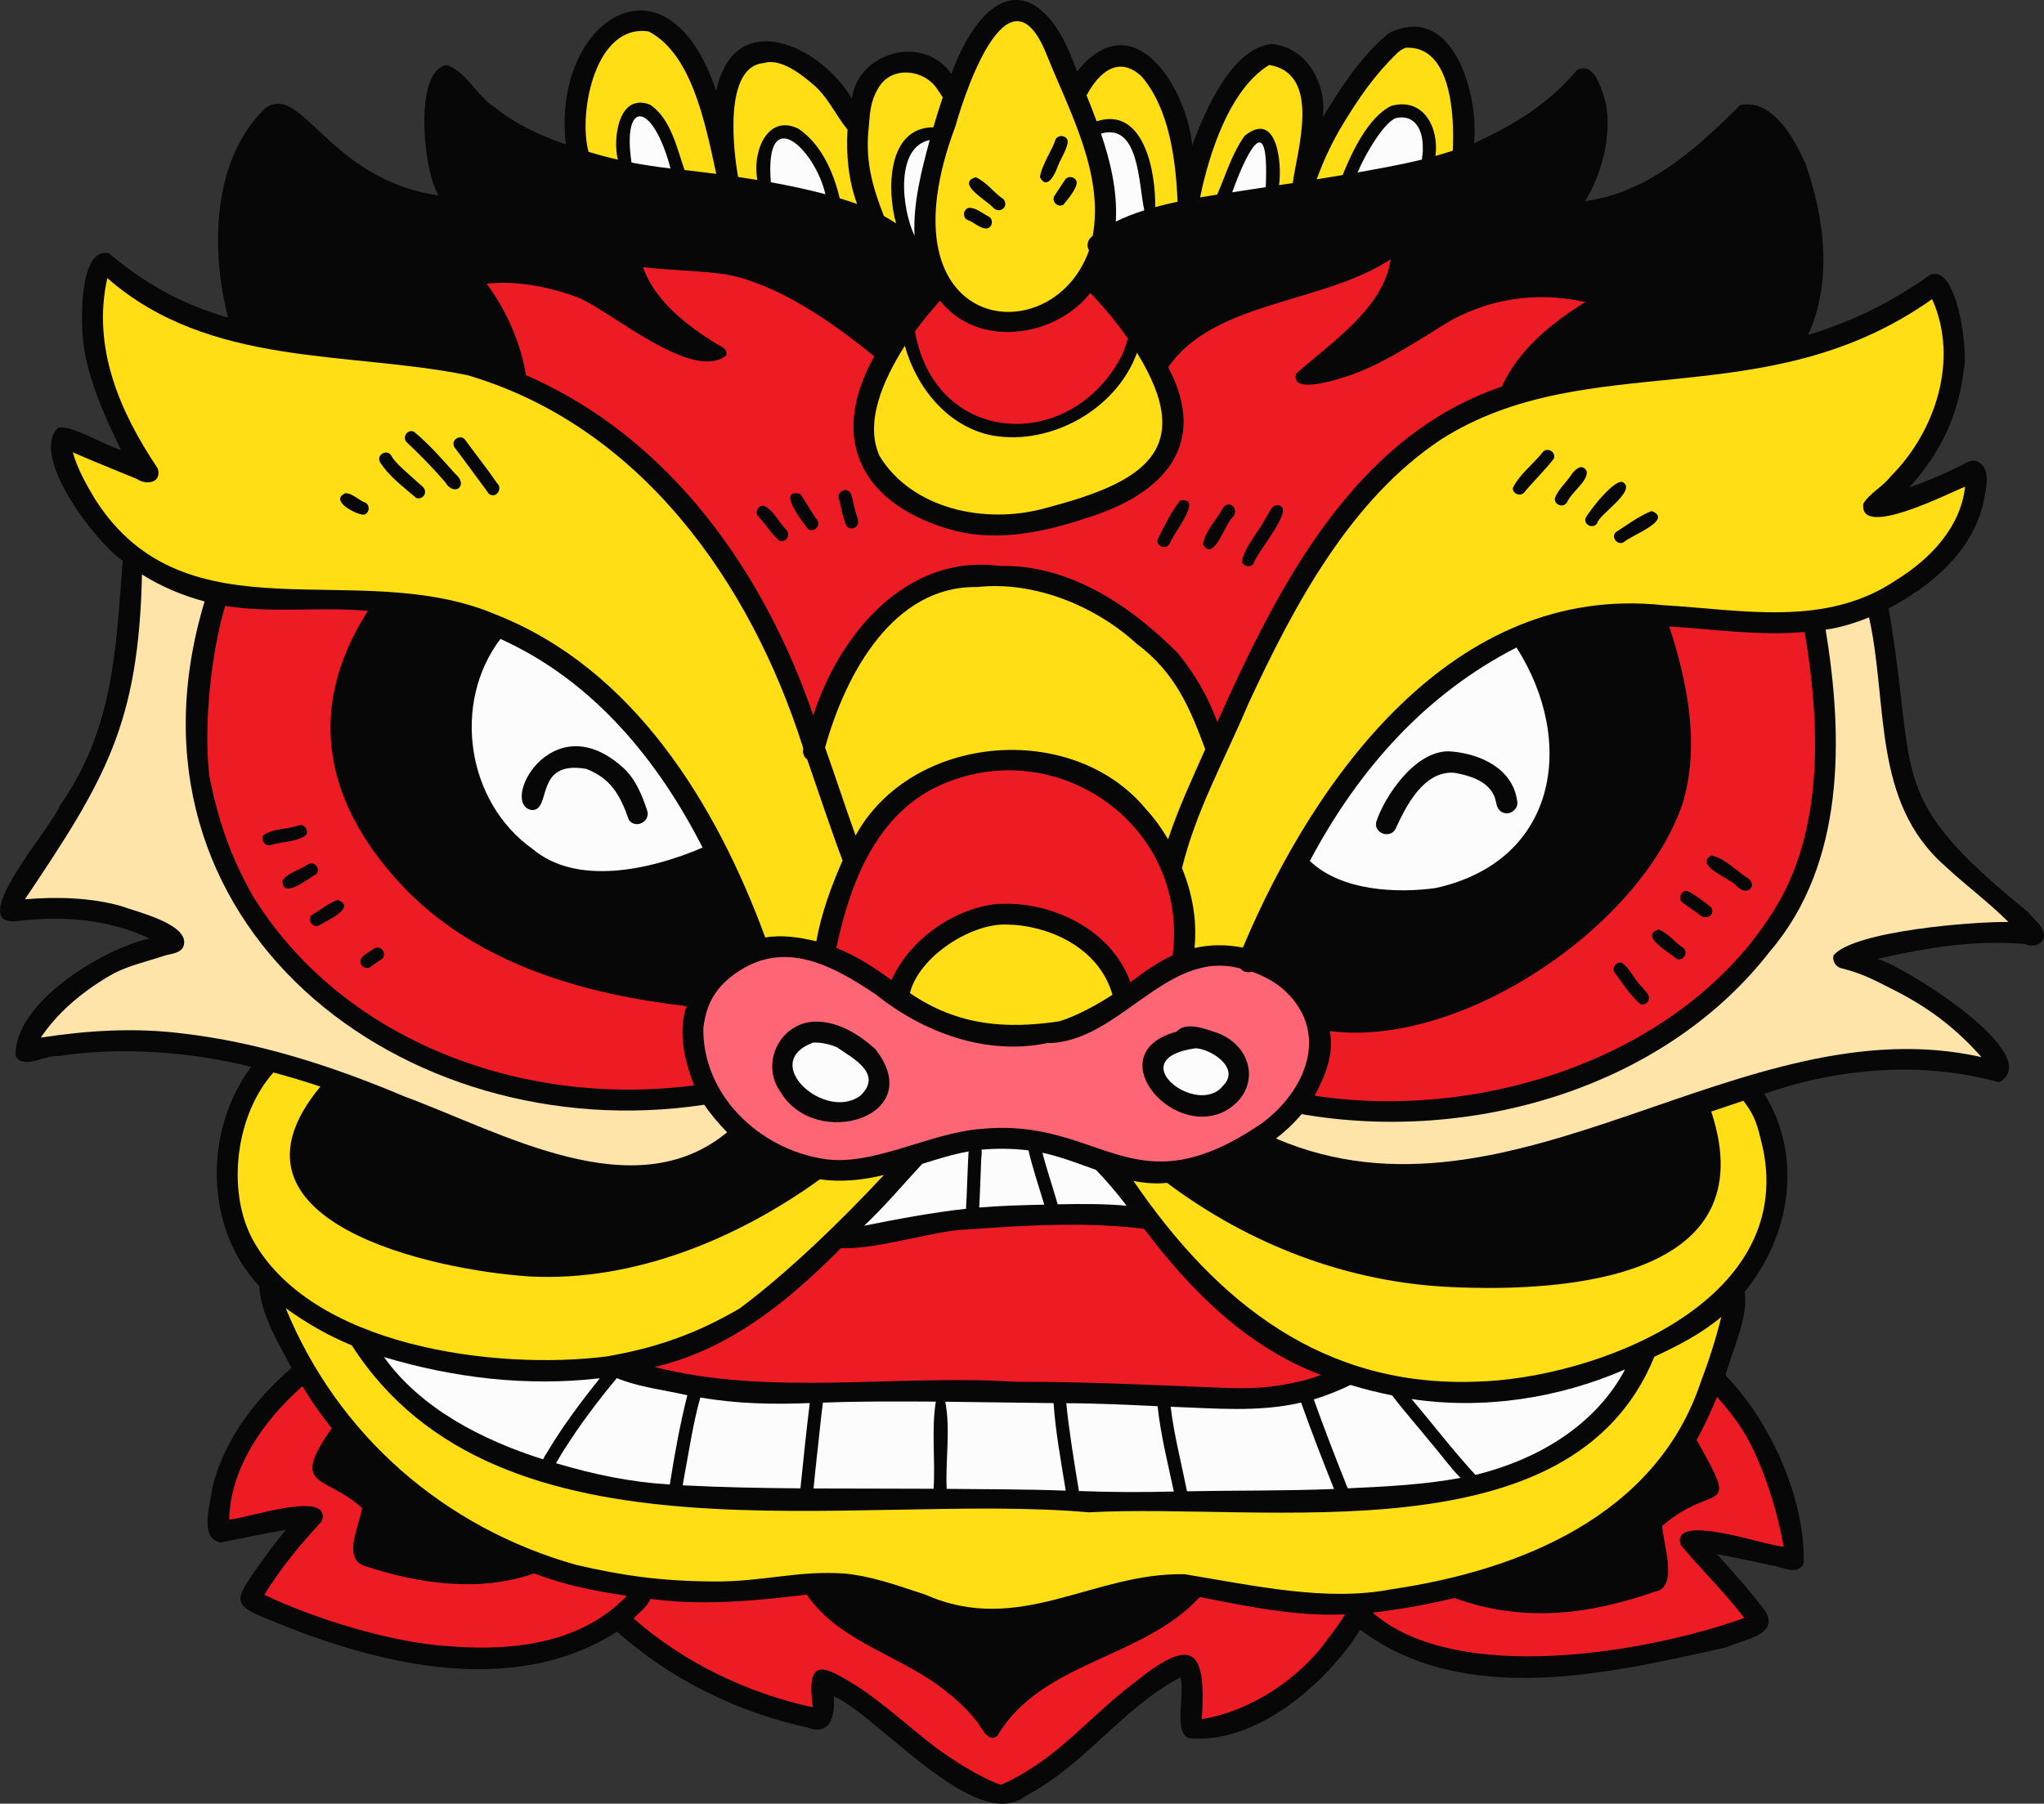 <svg xmlns="http://www.w3.org/2000/svg" width="1080" height="953.26" viewBox="0 0 1080 953.26"><rect x="0" y="0" width="1080" height="953.26" fill="#333333" stroke="none"/><g id="a"/><g id="b"><g id="c"><g id="d"><path d="M1037.68 195.07c2.23-9.29-3.38-55.69-17.85-49.84-19.81 14.08-40.1 24.36-64.49 31.8 12.97-28.34 8.72-61.31-1.13-89.96-5.78-13.36-17.59-35.17-34.73-31.51-23.81 23.74-48.89 46.26-82.04 50.78 8.84-13.48 15.34-37.71 10.24-54.73-2.08-6.17-5.69-19.13-14.47-14.5-14.34 16.98-31.55 28.15-54.38 38.56 2.7-25.52-11.01-74.95-44.96-58.16-14.58 11.98-25.17 28.46-34.96 44.43 2.36-17.41-8.35-37.07-27.06-38.68-21.14 2.2-35.35 35.73-41.88 53.59-3.11-31-31.32-76.12-60.94-38.97-17.23-50.98-47.08-50.41-66.36 1.13-14.73-20.9-48.81-11.92-52.63 12.97-16.99-28.61-62.22-48.63-71.6-3.86-25.98-77.73-87.18-37.4-79.44 28.22-13.9-4.8-26.43-10.63-37.87-19.79-9.22-5.81-15.08-19.23-25.25-22.13-17.67 2.96-12.06 57.24-4.08 68.85-58.47-8.24-72.66-60.9-91.99-45.75-27.89 27.41-28.53 74.6-19.27 110.39-23.88-6.97-43.44-17.54-63.05-34.09-16.16-3.21-14.73 37.97-13.42 47.82 2.7 19.82 11.28 38.3 19.85 56.18-7.36-1.93-29.03-14.82-33.61-11.35-14.32 15.3 20.46 60.28 34.53 69.93-3.68 47.51-4.77 88.84-33.31 129.53-3.19 9.91-49.7 62.34-23.61 60.99 24.33-3 48.28-1.5 71.13 9.05-24.74 5.48-72.15 34.2-70.78 62.32 4.7 7.08 15.43-.84 22.44-.12 31.46-4.9 69.18-2.65 101.98 5.68-24.93 33.4-24.83 84.93 4.25 115.8.93 15.35 10.06 29.78 17.08 43.29-19.31 16.76-35.72 38.18-41.86 63.37-.8 8.2-7.22 26.41 4.21 28.95 10.17-2.1 24.09-4.92 34.72-6.76-6.24 7.42-11.87 15.4-17.49 23.27-7.53 11.73-11.38 15.98 4.11 22.34 57.61 24.63 131.56 44.45 188.33 8.23 28.32 25.38 63.78 42.6 100.84 50.72 12.16 4.58 14.55-7.04 13.64-16.56 23.23 10 75.35 73.36 101.4 52.63 31.16-16.12 50.76-46.2 81.77-62.66 2.62 8.4-3.91 29.36 4.51 32.13 35.04 3.65 72.68-28.78 90.52-57.28 55.1 41.33 131.68 23.15 193.66 9.22 7.86-3.83 28.21-6.33 20.39-18.87-7.81-10.68-16.75-20.48-25.61-30.29 9.82 1.83 19.6 3.91 29.36 6.03 5.34.65 13.41 5.61 16.53-1.18.84-34.04-17.57-75.01-41.34-99.38 3.62-13.47 12.25-30.68 10.16-44.23 24.18-29.3 30.91-71.41 10.37-104.49 40.74-14.35 84.89-17.01 124.09-6.15 25.48-14.34-50.62-61.61-64.37-65.21 27.76-6.24 50.46-9.93 77.62-7.91 4.71 2.22 11.71.18 10.22-6.1-1.41-4.19-5.41-7.37-8.21-10.71-76.28-62-57.93-69.26-73.68-160.51 22.53-11.83 44.22-30.06 50.08-55.91 1.15-6.83 4.79-18.49-3.55-21.89-2.89-.85-5.44.71-7.88 2.05-9.18 4.63-19.6 9.08-27.87 11.86 16.21-17.57 26.17-37.75 28.98-62.59z" fill="#070707"/><path d="M707.67 68.81c10.26-17.27 18.7-29.24 30.91-41.08 1.68-1.15.55-.79 4.02-2.49 24.09-1.4 25.99 35.34 25 54.41-2.88.93-5.97 1.87-9.11 2.77 1.91-14.76-6.16-31.03-23.22-26.51-12.07 5.58-21.1 24.62-25.83 36.6-4.58.77-9.16 1.53-13.75 2.26 3.08-8.28 6.12-15.49 11.98-25.95z" fill="#ffde15"/><path d="M751.76 79.1c.15 1.6-.42 3.53-.41 5.24-11.49 2.79-22.51 4.7-34.03 6.8 4.58-10.91 14.07-26.16 19.96-28.64 9.12-2.36 14.9 4.66 14.48 16.6z" fill="#fcfcfc"/><path d="M635.45 98.11c5.9-24.68 16.7-52.5 35.15-63.77 28.09 4.64 14.54 45.68 12.48 62.4-2.43.37-4.85.74-7.28 1.1 1.72-11.49-1.05-39.87-18.16-26.06-6.67 9.32-9.98 20.63-14.5 31.05-3.01.46-6.01.98-9.03 1.5.43-2.08.86-4.16 1.34-6.23z" fill="#ffde15"/><path d="M668.79 98.91c-5.91.89-11.82 1.8-17.72 2.71 6.22-17.44 19.74-47.95 17.72-2.71z" fill="#fcfcfc"/><path d="M574.37 49.96c8.59-15.73 19.15-18.72 28.81-9.57 14.67 17.01 18.06 44.05 19.03 66.21-3.97.83-7.92 1.77-11.83 2.84.32-17.99-5.71-53.44-30.95-45.34-1.71-4.64-3.47-9.2-5.33-13.75.09-.13.19-.24.28-.39z" fill="#ffde15"/><path d="M589.6 116.49c.78-15.7-2.83-31.04-7.86-45.87 20.25-5.9 19.83 26.66 22.87 40.52-5.14 1.65-10.23 3.57-15.07 5.98.02-.21.05-.42.07-.63z" fill="#fcfcfc"/><path d="M648.28 113.16c64.54-11.37 138.95-12.29 187.55-62.41 6.58 16.86-.19 42.92-13.27 56.57-4.1 10.04 10.83 10.66 17.36 9.93 33.06-5.12 61.99-27.3 84.3-51.29 30.96 19.77 36.74 86.99 15.8 115.31-45.91 11.11-91.89 8.32-137.5 20.47 7.64-12.98 20.44-24.45 33.83-33.16 4.32-2.94 17-8.21 9.18-14.04-65.96-20.21-92.89 26.91-146.97 40.73 13.96-12.67 29.4-24.91 38.47-41.77 2.73-4.97 9.06-24.11.29-25.39-6.91 2.64-13.13 7.68-20.22 10.37-32.52 16.13-79.06 17.32-103.35 48.58-8.4-15.4-19.3-29.49-31.63-41.88 2.17-4.39 3.81-9.06 5.02-13.85 17.61-11.59 38.12-14.2 61.14-18.17z" fill="#070707"/><path d="M726.53 480.4c44.66 8.94 92.84-20.04 102.71-65.1 2.97-26.67-3.62-54.45-17.56-77.31 18.61-5.93 38.15-7.66 58.45-7.34 25.85 68.35 10.74 118.19-46.29 160.43-30.84 23.23-85.07 54-125.67 41.06-5.87-13.32-17.36-23.21-30.89-28.24 5.09-12.48 11.78-25.6 19.19-38.93 11.36 9.54 25.08 13.96 40.06 15.44z" fill="#070707"/><path d="M692.09 455.02c26.21-49.41 61.92-88.61 109.19-112.82 31.67 49.59 21.86 112.94-42.76 127.14-19.99 2.77-49.63 1.77-66.42-14.32z" fill="#fcfcfc"/><path d="M882 331.08c23.61 1.48 47.79 5.06 71.56 2.91 7.95 47.52 10.76 104.7-16.63 147.68-48.05 76.69-153.5 111.08-242.32 97.4 5.53-10.32 10.51-22.28 7.99-34.14 69.13 8.95 163.46-54.33 186.24-119.62 9.59-30.83 2.89-64.25-6.84-94.23z" fill="#ed1b24"/><path d="M679.35 524.03c23.11 22.12 10.71 52.29-12.57 69.59-68.42 46.81-84.14-3.12-148.22 3-27.33 1.97-57.78 20.22-83.76 15.8-33.83-5.44-63.6-33.72-63.17-69 1.28-11.02 5.21-20.01 15.14-27.6 25.18-19.35 50.24-7.74 76.11 9.85 25.06 20.04 58.3 32.34 90.46 25.61 37.84.0 63-50.11 102.02-39.42 1.45 1.76 3.95 2.38 6.09 1.7 6.85 2.34 13.15 5.93 17.91 10.48z" fill="#ff6675"/><path d="M895.86 627.7c-11.56 41.78-77.85 40.52-116.61 41.94-51.98.0-105.49-17.3-147.91-47.59 11.15-3.02 22.11-7.3 32.07-13.12 74.12 37.69 156.65 4.64 230.38-18.01 3.54 10.79 4.89 17.45 3.3 31.49.07-.47.14-.95.22-1.42-.35 2.26-.84 4.49-1.45 6.69z" fill="#070707"/><path d="M755.82 762.24c5.36 6.14 10.15 13.03 15.88 18.84-19.74 3.63-38.15 4.48-59.53 5.51-.53-1.15-1.08-2.3-1.46-3.48.11.29.23.57.35.86-5.85-14.71-11.59-29.47-16.88-44.38 6.65-1.99 13.17-4.66 19.4-7.62 7.24 2.21 14.61 4 22.03 5.53 6.4 8.51 13.56 16.43 20.22 24.74z" fill="#fcfcfc"/><path d="M745.84 739.4c38.11 5.68 77.55-.34 112.81-15.65-15.1 28.52-44.52 47.26-79.07 55.74-11.82-12.83-22.44-26.77-33.74-40.09z" fill="#fcfcfc"/><path d="M688.59 729.65c-16.58 3.98-27.84 4.56-46.03 3.67-35.18-1.38-70.34-3.14-105.56-3.03-62.84-4.08-130.28 7.79-191.14-7.82 39.44-9.24 70.55-34.62 98.43-62.77 20.16.65 50.82-9.75 66.73-9.89 30.8-2.27 62.81-4.15 93.47-.38 24.51 32.57 54.62 62.79 93.53 77.22-2.58.98-5.99 2.17-9.42 3z" fill="#ed1b24"/><path d="M704.88 786.94c-25.88 1.04-51.79.72-77.69 1.21-2.89-14.52-6.95-30.13-8.64-44.67 23 .78 46.27 3.08 68.93-2.22 5.44 15.36 11.35 30.55 17.4 45.68z" fill="#fcfcfc"/><path d="M611.64 743.18c1.64 15.23 5.4 30.14 8.59 45.1-16.71.45-33.43.36-50.14-.26-2.5-14.99-5.45-33.2-6.68-46.41 16.09.03 32.16.84 48.23 1.57z" fill="#fcfcfc"/><path d="M297.37 767.27c9.23-14.69 19.02-27.49 28.54-38.92 11.62 4.79 24.93 6.23 37.27 9.04-3.94 15.51-6.77 31.4-9.27 47.19-20.49-1.25-39.42-5.11-60.15-11.28 1.19-2.02 2.38-4.04 3.61-6.03z" fill="#fcfcfc"/><path d="M290.55 765.16c-1.09 2.05-2.64 3.97-3.59 6.1-32.24-10.15-64.81-27.01-84.07-54.04 36.8 11.06 75.78 15.67 114.04 11.2-9.43 11.77-18.5 23.88-26.39 36.74z" fill="#fcfcfc"/><path d="M361.67 779.58c2.57-13.72 4.59-27.57 8.36-41.01 19.08 3.34 38.51 3.76 57.83 2.95-1.83 15.01-3.41 30.05-4.93 45.09-20.74-.16-41.49-.54-62.21-1.61.31-1.81.61-3.61.94-5.42z" fill="#fcfcfc"/><path d="M431.51 770.6c1.19-9.76 2-19.56 3.3-29.3 19.88-.76 39.77-.65 59.66-.53-2.42 14.57-.2 30.92-1.19 46.05-21.14-.13-42.28-.04-63.41-.15.53-5.36 1.03-10.72 1.65-16.06z" fill="#fcfcfc"/><path d="M500.17 786.25c-.6-14.95 2.1-30.92-.71-45.44 19.08.2 38.16.56 57.24.74 1.01 15.48 3.97 30.92 6.41 46.27-20.97-.81-41.95-.7-62.94-.95.0-.21.0-.42.0-.63z" fill="#fcfcfc"/><path d="M510.77 631.86c-.06 2.32-.34 4.65-.3 6.97-18.1 2.03-36.03 5.39-53.87 8.98 10.88-10.28 20.53-21.72 30.67-32.7 8.08-2.53 16.16-5.08 24.51-6.58-.49 7.77-.64 15.55-1.01 23.32z" fill="#fcfcfc"/><path d="M518.38 614.46c-.07-2.25.59-4.64.2-6.85 7.64-.73 16.54-.67 24.85.37 2.25 9.71 5.5 19.14 8.33 28.69-11.47.25-22.94.55-34.37 1.51.45-7.88.64-15.81.99-23.72z" fill="#fcfcfc"/><path d="M550.8 609.21c9.66 2.14 18.79 5.68 28.27 9.07 5.79 5.96 11.16 12.3 16.17 18.94-12.1-1.05-24.24-.99-36.38-.73-2.58-9.13-5.73-18.09-8.06-27.29z" fill="#fcfcfc"/><path d="M419.11 619.94c-50.03 33.33-110.03 51.98-164.46 40.52-30.07-6.76-70.62-11.58-86.98-38.68-7.2-13.95-.5-33.03 13.67-43.24 65.64 21.19 146.68 79.44 211.14 27.29 7.77 6.11 17.63 11.06 26.63 14.1z" fill="#070707"/><path d="M366.77 573.61c-89.01 11.76-185.12-22.29-233.21-100.13-11.95-21.11-18.28-40.08-22.92-63.16-3.14-25.77.66-64.45 8.33-90.08 24.87 3.96 50.37.32 75.39 2.62-34.34 53.64-21.75 104.71 21.3 148.49 38.81 38.78 93.91 54.27 147.06 60.4-4.56 13.86-1.11 28.66 4.05 41.85z" fill="#ed1b24"/><path d="M355.85 519.81c-95.41-5.55-221.54-95.26-148.69-195.93 15.72 1.54 30.32 4.22 46.53 9.72-29.39 41.33-15.23 104.12 28.76 129.21 29.46 16.24 64.59 7.01 93.85-5.03 7.05 14.39 13.07 27.41 17.39 40.99-10.4 5-20.44 12.39-26.47 22.4-3.8-.36-7.59-.86-11.37-1.36z" fill="#070707"/><path d="M264.41 337.67c49.4 22.3 83.54 64.56 106.82 110.28-27.9 11.97-66.63 20.33-89.82.73-35.13-24.93-42.55-77.35-16.99-111.01z" fill="#fcfcfc"/><path d="M524.97 477.95c-22.61 3.24-44.52 19.16-53.96 40.04-9.05-6.69-18.6-12.83-29.11-16.97 7.03-33.49 20.63-69.88 53.68-85.51 62.05-28.79 132.79 20.3 124.03 89.4-8.06 3.62-15.3 8.9-22.34 14.23-10-28.48-43.44-43.98-72.3-41.19z" fill="#ed1b24"/><path d="M587.79 525.72c-8.5 5.63-19.45 11.39-28.06 14.05-27.82 4.14-53.42 2.55-78.95-14.93 4.76-19.08 31.71-36.64 50.73-36.23 22.05.25 49.06 11.79 56.28 37.11z" fill="#ffde15"/><path d="M605.76 427.92c-38.88-47.42-124.07-40.28-153.7 13.67-5.54-15.44-10.61-31.05-16.1-46.51 11.04-39.78 36.5-85.6 80.25-84.81 31.08-3.49 63.61 10.8 84.37 29.98 20.83 15.44 28.51 35.03 36.24 55.73-6.96 15.69-14.26 31.29-19.62 47.62-3.26-5.6-7.05-10.88-11.45-15.68z" fill="#ffde15"/><path d="M622.41 345.25c-25.04-25.11-57.35-47.03-94.17-46.12-49.23-6.66-84.83 36.04-98.54 78.96-26.13-76.27-76.04-146.9-151.78-179.8-2.82-17.32-10.5-34.48-20.79-48.36 15.95-1.78 32.74 1.67 47.64 7.02 16.81 6.4 60.86 45.3 78.97 30.92.97-3.68-3.21-4.89-5.64-6.43-15.42-9.63-32.11-22.46-38.39-40.25 14.32 1.67 28.8 1.78 43.11 3.67 27.87 4.98 56.76 25.27 79.11 43.48-25.25 45.28-5.29 79.49 42.76 92.2 23.45 5.83 47.98.49 70.4-7.12 39.2-12.22 63.98-38.04 42.16-79.35 24.36-35.26 81.57-33.36 117.52-57.02-3.58 26.08-32.57 44.74-49.99 60.54-2.96 11.51 23.48 2.4 28.77.68 16.39-5.77 30.95-15.38 45.7-24.36 23.35-15.63 51.14-20.43 78.41-14.28-17.81 11-35.35 25.19-44.11 44.68-78.5 26.59-118.64 106.43-150.35 177.3-4.76-13.19-11.96-25.52-20.8-36.36z" fill="#ed1b24"/><path d="M496.66 158.86c19.77 25.38 60.72 19.75 79.41-4.01 6.97 7.16 13.87 15.4 19.86 24.13-.8 2.81-1.74 5.66-2.89 8.29-26.45 52.29-98.66 49.27-109.61-12.09 3.54-5 7.62-9.72 13.23-16.31z" fill="#ed1b24"/><path d="M483.22 124.58c-6.82-14.28-10.4-46.8 8.03-50.56-4.45 16.4-8.86 33.51-8.03 50.56z" fill="#fcfcfc"/><path d="M524.53 230.21c30.99 5.34 65.49-14.04 76.22-43.76 32.26 52.14 2.15 68.77-47.76 81.93-32.84 9.32-71.53.29-88.28-27.45-7.98-17.63 1.86-40.09 13.37-58.17 6.25 22.42 22.95 42.97 46.45 47.45z" fill="#ffde15"/><path d="M504.82 66.73c6.39-22.68 29.04-86.78 48.49-37.15 11.91 29.5 30.14 62.66 24 95.17-2.48 1.51-3.52 5.12-1.88 7.53-19.47 55.4-111.94 44.26-70.61-65.54z" fill="#ffde15"/><path d="M458.89 68.48c.89-9.04.73-14.38 5.28-22.1 7.2-12.25 25.21-9.59 31.65 1.67-.68-.95.15.19.47.59-.07-.08-.14-.17-.21-.25.77.93 1.3 2.08 2.04 3.03-1.85 5.46-3.49 10.83-4.95 15.84-24.44.05-24.7 33.33-19.69 50.81-2.12-1.38-4.27-2.71-6.47-3.94-5.28-13.63-9.92-27.65-8.12-45.65z" fill="#ffde15"/><path d="M389.97 93.36c-2.61-14.44-7.6-58.43 13.7-60.04 9.17-2.84 20.6 6.84 25.32 10.77 8.22 6.55 12.46 16.66 18.83 24.46-.82 13.23.47 26.77 5.04 39.27-3.02-1.1-6.09-2.08-9.17-3.02-3.3-13.88-9.84-28.82-22.06-36.91-17.05-7.91-24.31 13.91-21.43 27.23-3.39-.56-6.79-1.1-10.19-1.6-.01-.05-.03-.1-.04-.16z" fill="#ffde15"/><path d="M436.11 102.64c-9.51-2.53-19.14-4.56-28.82-6.31-3.45-42.94 23.43-17.45 28.82 6.31z" fill="#fcfcfc"/><path d="M310.79 79.5c-5.15-20.25 3.72-67.12 32-62.87 22.19 11.73 29.45 46.13 35.66 75.28-5.58-.73-11.16-1.4-16.75-2.04-4.18-11.95-7.14-26.88-18.11-34.49-16.62-6.64-19.94 17.58-17.14 29.01-4.94-1.14-10.02-2.49-15.47-4.14-.08-.29-.15-.55-.19-.75z" fill="#ffde15"/><path d="M354.3 89.04c-7.29-.86-13.95-1.83-20.62-3.12-5.06-33.86 11.21-32.3 20.62 3.12z" fill="#fcfcfc"/><path d="M127.98 151.93c-2.32-19.07-3.2-45.66 6.75-67.91 3.3-8.44 9.59-18.14 13.48-18.27 16.73 16.57 35.37 33.46 57.94 42 8.26 2.72 46.12 16.47 39.98-2.61-10.45-12.48-13.53-36.38-8.7-56.37 53.23 62.68 145.77 44.05 214.64 70.48 6.21 1.76 20.84 11.04 26.07 16 2.17 1.93 4.24 4.73 7.5 4.09 1.06 3.57 2.39 7.24 4.24 10.52-8.89 10.19-17.46 20.67-24.44 32.28-29.71-23.13-60.77-45.4-99.79-45.83-6.62-.39-13.25-.6-19.84-1.41-5.15-.57-12.3-2.7-13.11 4.69 2.94 18.73 20.05 32.6 34.69 43.12-27.82-7.6-49.45-33.25-78.91-37.49-9.15-1.59-33.31-6.67-39.1 1.62-.32 7.7 7.5 13.23 10.42 19.97 5.18 8.71 7.65 17.32 10.35 28.14-42.38-19.37-92.08-11.04-135.82-22.88-.59-2.08-1.97-4.24-2.89-6.33.31.77-.33-.76-.4-.99.07.16.2.48.31.76-1.72-4.36-2.74-8.96-3.39-13.59z" fill="#070707"/><path d="M50.37 264.06c-4.74-7.91-9.37-16.07-11.91-24.99 11.19 4.85 22.49 9.4 33.77 14.03 5.14 3.48 13.39 2.16 11.13-5.5-20.29-30.22-34.79-64.17-26.65-100.62 53.99 47.36 127.56 38.46 190.27 51.32 90.61 26.57 149.44 108.54 177.46 197.2-.53 2.13.17 4.58 2.06 5.85 6.21 17.82 12.05 35.78 18.7 53.44-6.05 13.69-11.22 27.96-13.9 42.71-8.71-2.17-18.06-3.53-26.95-2.04-25.91-70.43-69.54-141.97-142.3-170.65-73.07-31.12-163.36 14.73-211.68-60.77z" fill="#ffde15"/><path d="M95.98 546.14c-24.79-3.1-49.78-1.56-74.41 2.24 8.46-12.67 20.91-23.58 35.99-32.47 7.84-4.79 16.39-6.69 27.89-10.34 3.69-1.55 8.76-1.15 11.2-4.74 5.6-12.05-24.71-18.92-32.81-22.03-16.47-4.52-33.74-4.9-50.67-3.53 42.66-63.46 60.1-92.73 61.85-171.64 10.2 6.39 21.42 11.14 33.09 14.24-51.31 169.83 104.4 290.09 264 265.99 3.52 5.19 7.71 10.03 12.07 14.57-49.16 40.6-118.66.21-170.28-18.87-37.72-15.93-77.11-28.77-117.93-33.42z" fill="#fee4a9"/><path d="M133.06 654.26c-13.13-25.34-8.72-64.81 11.42-87.45 8.29 2.22 16.62 4.72 24.78 7.46-59.02 71.31 59.15 97 110.62 100.35 54.79 2.85 109.49-19.7 153.33-51.34 10.85 1.51 21.85.64 33.83-2.3-22.3 24.01-51.17 51.95-76.29 70.58-23.63 13.76-44.42 20.8-70.09 25.31-58.87 7.48-156.93-5.12-187.61-62.6z" fill="#ffde15"/><path d="M237.27 870.03c-30.11-1.71-71.46-14.63-97.61-27.17 9.06-14.71 19.08-26.65 30.45-38.96 5.41-17.26-40.52-1-49.02-.85.61-26.95 17.89-52.08 38.69-70.4 4.67 7.75 9.87 15.16 15.51 22.21-22.64 32.12-3.41 24.42 16.03 42.15-1.25 8.71-10.64 26.64 1.3 30.6 28.56 9.41 60.64 14.12 89.59 3.94 15.76 6.07 32.32 9.48 49.01 11.82-23.32 24.45-58.29 29.57-93.95 26.67z" fill="#ed1b24"/><path d="M193.38 789.42c-6.56-5.07-13.83-9.18-21.38-12.56-.06-.8.14-2.3 1.19-4.86-.31.59.15-.34.23-.56-.01.05-.03.11-.06.17 1.79-3.96 4.04-7.69 6.51-11.26 25.24 28.51 56.73 52.31 91.93 67.09-25.93 6.14-52.49 1.88-78.03-6.79-1.85-9.68 10.54-23.79-.38-31.22z" fill="#070707"/><path d="M701.49 866.29c-14.67 20.7-40.78 38.28-66.48 42.24 2.52-37.92-5.17-43.72-35.65-19.26-24.64 18.58-40.55 40.63-70.46 54.03-10.5-3.5-27.09-13.73-39.35-23.51-6.26-4.89-24.71-20.95-36-28.2-18.84-11.8-27.6-16.11-24.11 10.73-34.44-7.54-67.71-23.29-94.69-46.96 3.08-3.16 7.22-6.26 8.98-10.35 27.16 3.72 55.77 1.06 82.46-2.28 18.03 26.13 51.74 32.44 75.13 52.37 1.8 1.13 11.13 9.53 14.3 14.12 2.31 2.14 6.13 12.64 11.42 8.1 23.16-39.3 76.79-40.48 106.9-73.29 25.3 4.98 50.84 10.38 76.79 9.16-2.79 4.56-5.99 8.86-9.25 13.09z" fill="#ed1b24"/><path d="M434.53 842.33c36.45-1.39 67.41 25.92 110.35 17.48 34.02-5.23 52.75-18.82 80.42-16.87-28.75 27.4-78.66 31.19-101 66.44-20.56-32.73-66.16-39.89-89.77-67.05z" fill="#070707"/><path d="M918.17 752c12.63 17.53 21.57 48.7 24.2 65.42-8.68-.23-60.01-18.72-54.33-.91 10.3 12.49 24.16 25.98 33.59 38.59-50.83 18.29-151.96 35.84-196.37-2.82 14.07-1.63 28.64-4.21 43.26-7.72 35.73 12.95 70.18 9.11 106.07-3.42 12.48-2.01 4.1-25.8 3.65-34.64 27.55-24 41.79-3.89 18.2-45.47 4.11-7.31 7.55-15.02 10.83-22.74 4.76 5.62 7.87 9.18 10.89 13.72z" fill="#ed1b24"/><path d="M781.17 841.26c44.86-12.52 86.41-33.51 111.07-73.36 3.06 5.72 6.3 11.36 8.93 17.29-40.11 20.11-27.66 11.69-27.08 48.83-27.85 10.2-63.99 16.39-92.93 7.23z" fill="#070707"/><path d="M898.58 730.58c-23.43 70.09-94.97 99.37-163.49 109.37-33.85 6.6-71.83-1.78-109.09-7.97-48.52-1.05-87.28 32.88-137.07 10.79-13.87-4.5-27.68-9.66-42.29-11.1-24.64-1.9-43.66 4.42-69.69 4.15-27.05-.16-47.47-2.95-72.51-8.77-69.53-19.58-125.89-68.37-153.46-135.64 10.91 7.8 22.53 14.58 34.93 19.64 77.64 121.27 266.16 77.26 389.25 88.22 94.44-5.15 255.36 24.7 298.96-82.23 12.44-5.81 24.84-12.14 35.36-21.05-2.88 11.75-6.6 23.29-10.9 34.6z" fill="#ffde15"/><path d="M931.44 606.69c17.41 82.08-89 121.82-150.98 123.51-80.77 3.15-136.99-40.93-181.57-106.08 5.84 1.16 11.74 1.65 17.76 1.04 43.57 32.71 95.71 52.7 150.3 55.07 61.3 2.78 166.27-4.61 137.24-92.76 5.65-1.91 11.3-3.84 16.96-5.73 6.65 8.61 7.58 13.63 10.29 24.95z" fill="#ffde15"/><path d="M1027.93 457.89c10.82 10.11 22.81 18.9 33.28 29.39-18.41-.28-81.26 4.68-92.35 17.52-.96 3.07 1.23 6.51 4.39 7 12.31 3.15 18.33 6.89 30.65 13.06 17.73 9.45 30.68 19.88 43.09 33.84-126.58-28.52-247.38 96.64-372.79 43.04 4.95-3.81 9.51-8.09 13.54-12.92 88.67 15.45 190.98-13.19 247.43-85.99 39.76-46.38 38.89-112.88 29.44-170.04 7.91-1.08 15.58-3.57 22.96-6.49 10.16 45.96 1.45 97.72 40.37 131.59z" fill="#fee4a9"/><path d="M998.91 251.86c-4.13 5.36-10.91 8.66-14.38 14.31-2.55 19.04 45.66-5.83 53.76-8.94-2.26 21.03-17.96 37.94-36.18 49.2-37.28 25.37-81.68 15.83-123.62 13.38-110.23-11.63-183.69 90.46-221.8 181.01-8.43-1.69-17.18-1.7-25.56.2 1.52-14.36-1.14-28.92-6.6-42.24 7.82-31.3 21.57-55.04 35.22-87.17 24.08-51.88 53.89-107.8 101.83-139.46 77.5-49.18 171.23-11.63 259.29-74.07 14.42 32.04 1.67 70.23-21.96 93.77z" fill="#ffde15"/><g><path d="M643.51 545.99c-6.32-2.01-16.64-6.48-21.85-.75-40.66 11.01-3.78 56.12 25 42.32 19.43-10.18 16.76-33.77-3.15-41.57z" fill="#070707"/><path d="M646.15 573.89c-13.37 16.83-54.14-14.34-14.49-19.86 7.38.08 24.34 10.13 14.49 19.86z" fill="#fcfcfc"/><path d="M462.5 554.47c-8.8-7.98-19.68-14.69-31.94-14.55-18.6.64-29 22.17-18.11 37.27 18.39 30.97 78.3 13.1 50.05-22.71z" fill="#070707"/><path d="M454.82 578.87c-18.24 14.29-54.11-17.07-25.21-27.84 4.09-.3 9.58 1.07 12.59 2.46 8.21 5.68 24.41 13.85 12.61 25.38z" fill="#fcfcfc"/></g><g><path d="M328.06 404.71c-37.07-32.06-64.38 20.51-47.09 23.4 10.81.47.95-26.69 28.87-21.73 12.63 5.01 17.6 13.14 22.46 26.97 3.4 4.84 11.26 1.04 9.74-4.67-2.85-8.78-6.62-18.02-13.98-23.97z" fill="#070707"/><path d="M767.6 397.22c-19.16-2.33-36.44 24.3-40.47 37.36-1.08 5.87 7.18 8.79 10.17 3.65 5.67-12.45 15.15-31.23 31.37-29.79 11.27 2.08 17.84 5.69 20.81 12.19 1.33 2.92.82 6.69 3.91 8.43 3.99 2.57 9.52-1.53 8.19-6.11-2.47-16.55-18.84-24.26-33.98-25.73z" fill="#070707"/><path d="M867.91 522.07c-5.2-5.37-6.08-9.51-10.91-13.22-2.85-.92-5.53 2.47-3.96 5.03 4.19 5.67 8.21 11.99 13.46 16.65 2.11 1.1 4.84-.74 4.82-3.07-.04-2.28-2.21-3.65-3.41-5.38z" fill="#070707"/><path d="M889.6 501.12c-4.58-2.92-8.22-8-13.22-9.88-10.67 3.28 6.01 12.3 9.39 15.45 3.35 1.62 6.47-2.99 3.83-5.57z" fill="#070707"/><path d="M904.32 479.74c-3.75-3.25-8.27-6.53-12.65-8.8-3.65-.71-5.49 4.54-2.28 6.36 2.64 1.94 5.33 3.79 8.03 5.65 2.99 3.45 8.97 1.71 6.91-3.21z" fill="#070707"/><path d="M924.02 464.44c-6.44-3.89-12.49-10.82-19.77-12.33-9.44 5.39 10.24 12.24 13.48 16.23 4.65 5.32 11.11.67 6.29-3.91z" fill="#070707"/><path d="M815.33 238.75c-5.05 6.43-12.46 11.88-16 19.14-.16 2.99 3.81 4.71 5.88 2.54 5.03-6.1 10.84-11.66 15.69-17.85 1.62-3.34-2.99-6.47-5.57-3.83z" fill="#070707"/><path d="M838.36 249.07c-2.42-4.86-6.77-.46-8.57 2.53-2.68 3.82-6.53 7.21-8.18 11.6-.72 3.65 4.54 5.49 6.36 2.28 2.39-5.44 11.35-11.35 10.39-16.41z" fill="#070707"/><path d="M857.78 255.02c-3.95-3.15-18.47 15.35-20.14 19.11-.71 3.65 4.54 5.49 6.36 2.28.64-4.29 20.6-16.85 13.78-21.39z" fill="#070707"/><path d="M872.69 270.08c-6.61 2.57-13.13 7.43-19.12 11.33-2.41 2.82 1.24 7.01 4.41 5.12 3.53-3.44 26.66-11.78 14.71-16.46z" fill="#070707"/><path d="M157.88 436.2c-5.95 2.21-13.74 1.51-18.73 5.28-1.61 2.5.96 5.95 3.82 5.12 6-1.91 13.76-1.46 18.73-5.28 1.61-2.5-.96-5.95-3.82-5.12z" fill="#070707"/><path d="M162.8 456.74c-4.2 3.13-10.64 4.29-13.57 8.63-.16 10.38 14.13-1.44 17.98-3.5 2.41-2.82-1.24-7.01-4.41-5.12z" fill="#070707"/><path d="M178.37 475.61c-4.83 1.78-9.49 5.47-13.91 8.2-2.41 2.82 1.24 7.01 4.41 5.12 3.82-2.41 19.98-9.45 9.5-13.32z" fill="#070707"/><path d="M197.78 501.24c-2.21 1.69-5.72 3.11-7.07 5.55-1.62 3.35 2.99 6.47 5.57 3.83 1.54-1.26 3.28-2.26 4.92-3.37 3.91-2.31.57-8.17-3.42-6.01z" fill="#070707"/><path d="M262.62 255.33c-5.27-7.66-11.06-14.96-16.56-22.46-2.3-3.9-8.17-.57-6.01 3.42 6.18 8.15 12.23 16.5 18.27 24.7 3.67 2.83 7.58-2.66 4.3-5.66z" fill="#070707"/><path d="M240.56 250.43c-6.92-7.69-13.84-15.73-21.84-22.27-3.34-1.62-6.47 2.99-3.83 5.57 7.13 6.64 13.9 13.68 20.29 21.03 4.75 8.15 12.72 1.79 5.38-4.33z" fill="#070707"/><path d="M220.51 254.71c-5.03-4.61-11.77-9.98-13.68-13.81-2.31-3.9-8.17-.57-6.01 3.42 4.76 7.5 12.35 13.06 18.99 18.76 2.11 1.1 4.84-.74 4.82-3.07.01-2.52-2.59-3.68-4.13-5.3z" fill="#070707"/><path d="M193.15 265.71c-3.68-1.29-6.82-5.16-10.77-5.02-8.47 3.94 5.77 11.36 9.85 11.34 2.91-.63 3.52-4.88.92-6.32z" fill="#070707"/><path d="M415.51 280.1c-4.05-4.01-6.8-10.81-12.18-12.84-2.99-.16-4.71 3.81-2.54 5.88 3.88 3.9 6.74 9.05 10.89 12.53 3.35 1.62 6.47-2.99 3.83-5.57z" fill="#070707"/><path d="M431.93 275.02c-3.34-4.39-5.9-9.44-9-13.9-12.88-3.42.97 14.77 3.88 18.3 2.76 2.43 7.05-1.29 5.12-4.41z" fill="#070707"/><path d="M451.65 268.85c-.91-2.71-1.01-5.97-2.38-8.44-2.09-3.04-7.06-.62-6.08 2.92 1.33 4.83 2.01 10.03 4.06 14.58 1.52 2.31 5.38 1.53 6.06-1.11.4-2.68-1.23-5.3-1.65-7.94z" fill="#070707"/><path d="M623.45 264.58c-4.68 5.96-8.41 13.75-11.82 20.59-.71 3.64 4.54 5.5 6.36 2.28 1.25-4.77 18.63-25.19 5.46-22.87z" fill="#070707"/><path d="M646.23 268.33c-3.31 6.37-9.56 12.29-10.6 19.39 5.58 9.62 11.62-10.65 15.38-14.06 4.23-3.86-1.05-10.08-4.78-5.34z" fill="#070707"/><path d="M674.01 267.07c-2.7.93-3.42 4.25-5.06 6.34-3.9 7.73-11 14.89-12.76 23.28.63 2.91 4.88 3.53 6.32.92 1.15-5.48 24.38-31.63 11.49-30.54z" fill="#070707"/><path d="M557.49 74.35c-1.19 4.25-7.36 13.32-8.01 19.33 3.76 7.18 8.11-1.87 9.45-5.85 1.64-4.28 4.65-8.4 5.29-12.91-.26-3.69-5.78-4.12-6.72-.57z" fill="#070707"/><path d="M562.58 95.25c-1.83 2.71-3.64 5.44-5.41 8.18-1.83 2.97 1.67 6.52 4.68 4.77 2.23-2.72 7.3-8.6 7.05-12.04-.63-2.91-4.88-3.52-6.32-.92z" fill="#070707"/><path d="M530.19 105.26c-5.12-3.41-9.1-9.29-14.69-11.59-10.63 3.28 5.94 12.3 9.06 15.86 3.37 3.93 8.9-.25 5.63-4.27z" fill="#070707"/><path d="M522.44 114.45c-3.34-1.6-6.71-4.77-10.53-4.61-2.91.63-3.52 4.88-.92 6.32 3.63 1.09 6.69 4.81 10.53 4.61 2.91-.63 3.52-4.88.92-6.32z" fill="#070707"/></g></g></g></g></svg>